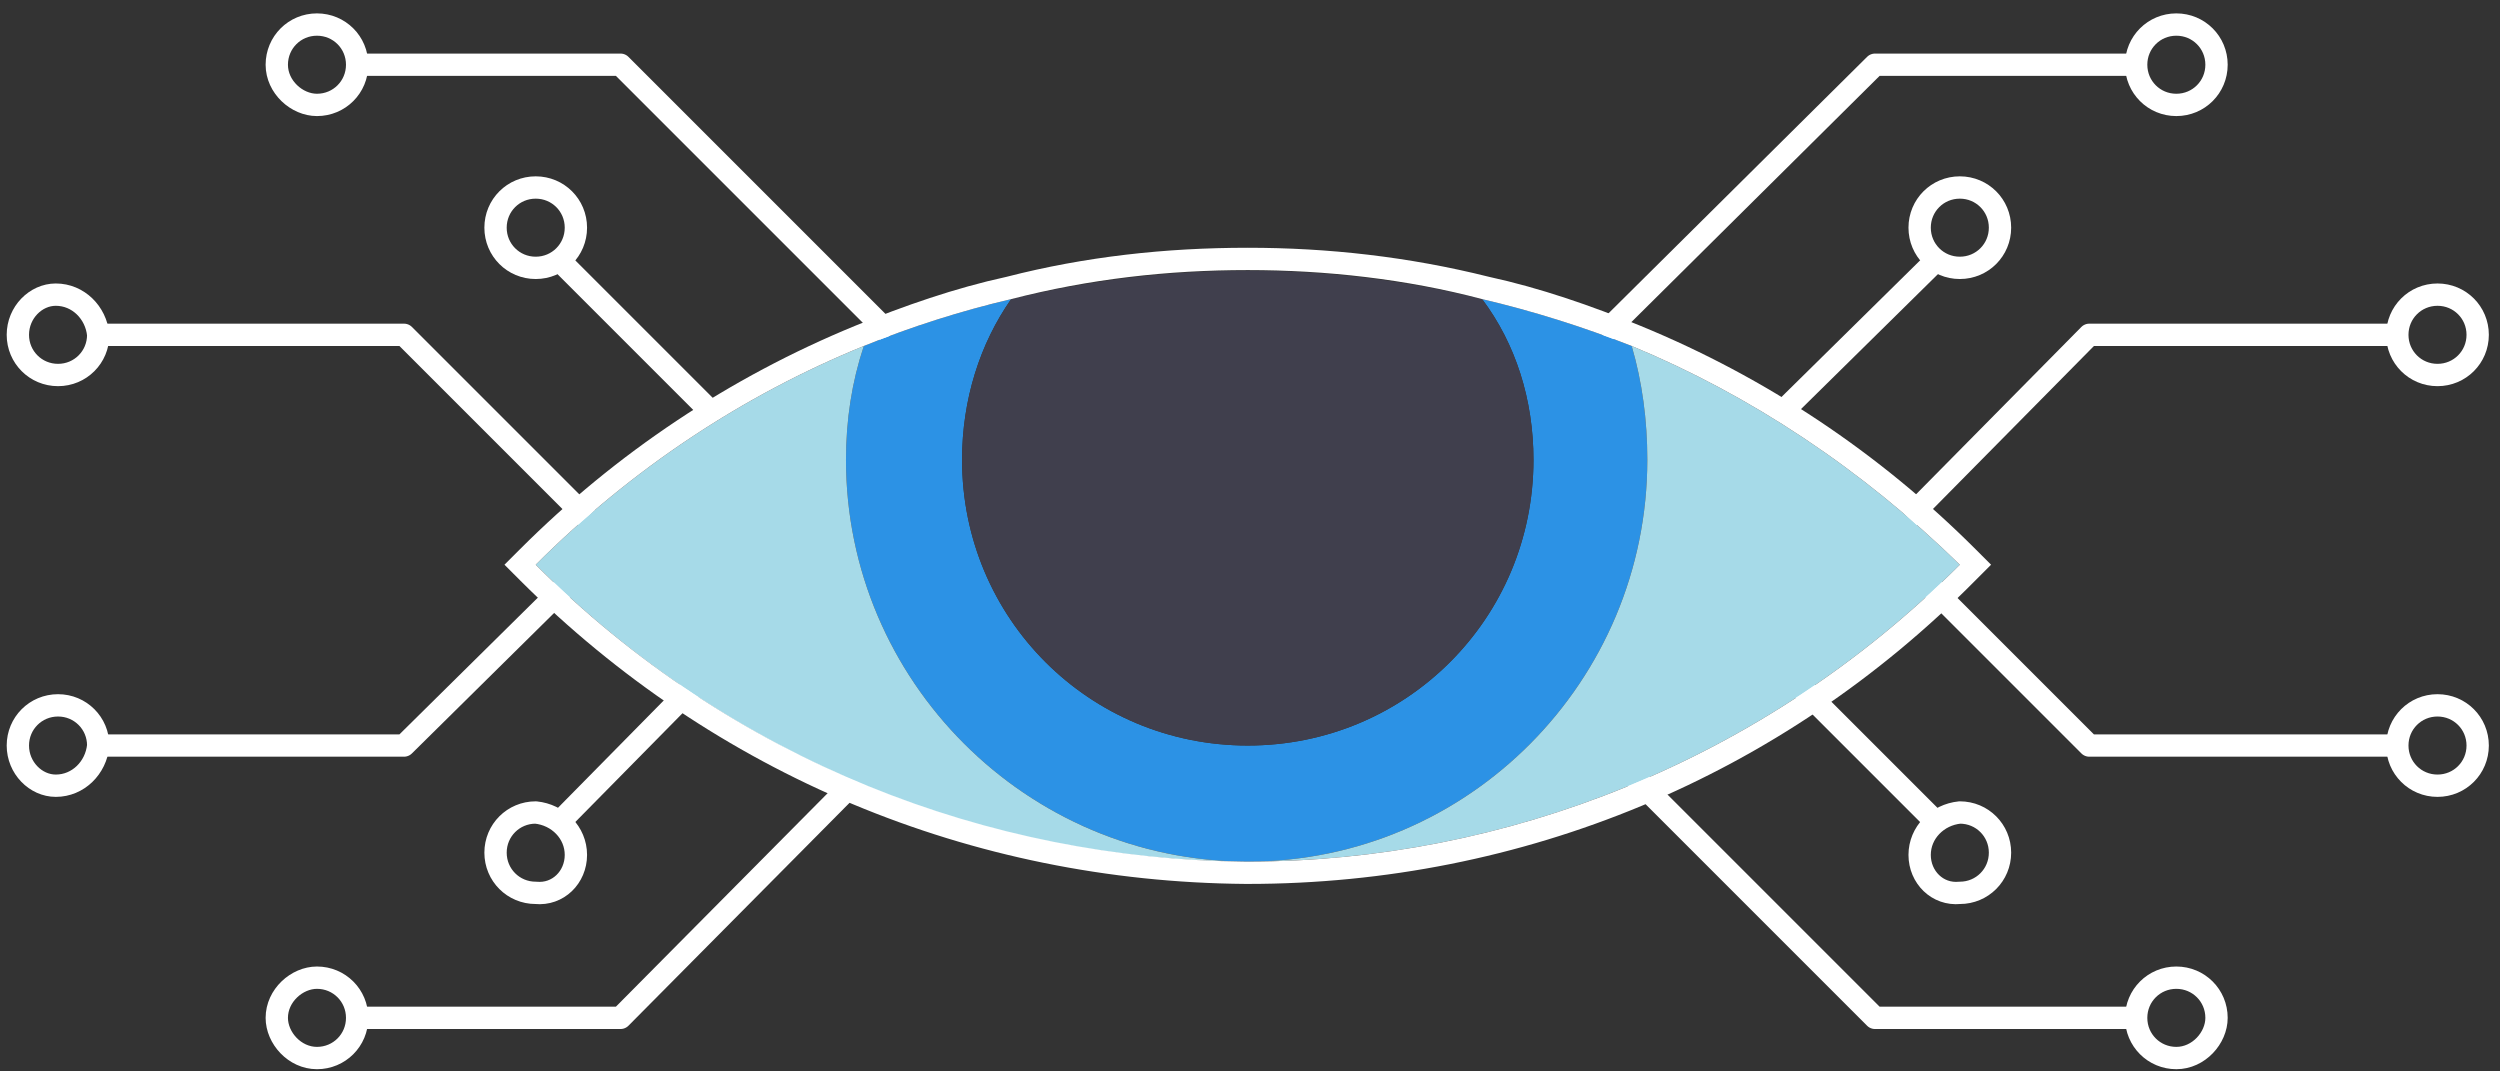 <svg version="1.2" xmlns="http://www.w3.org/2000/svg" viewBox="0 0 112 48" width="112" height="48">
	<rect x="0" y="0" width="112" height="48" fill="#333333" stroke="none"/>
	<title>ии</title>
	<style>
		.s0 { fill: none;stroke: #ffffff;stroke-linejoin: round } 
		.s1 { fill: #2c92e5 } 
		.s2 { fill: #a6dae8 } 
		.s3 { fill: #403f4d } 
		.s4 { fill: #ffffff } 
	</style>
	<g id="ии">
		<g id="-e-&lt;Group&gt;">
			<g id="&lt;Group&gt;">
				<path id="&lt;Path&gt;" class="s0" d="m39.9 33.4l-12.1 12.2h-11.8"/>
				<path id="&lt;Path&gt;" class="s0" d="m31.7 30.1l-6.8 6.9"/>
				<path id="&lt;Path&gt;" class="s0" d="m26.3 25.3l-8.2 8.1h-13.7"/>
				<path id="&lt;Path&gt;" class="s0" d="m14.2 43.8c1 0 1.8 0.8 1.8 1.8 0 1-0.8 1.8-1.8 1.8-1 0-1.8-0.9-1.8-1.8 0-1 0.9-1.8 1.8-1.8z"/>
				<path id="&lt;Path&gt;" class="s0" d="m24 36.4c1 0.1 1.8 0.9 1.8 1.9 0 1-0.8 1.8-1.8 1.7-1 0-1.8-0.8-1.8-1.8 0-1 0.8-1.8 1.8-1.8z"/>
				<path id="&lt;Path&gt;" class="s0" d="m2.6 31.6c1 0 1.8 0.8 1.8 1.8-0.1 1-0.9 1.8-1.9 1.8-0.9 0-1.7-0.8-1.7-1.8 0-1 0.8-1.8 1.8-1.8z"/>
			</g>
			<g id="&lt;Group&gt;">
				<path id="&lt;Path&gt;" class="s0" d="m71.8 33.4l12.2 12.2h11.7"/>
				<path id="&lt;Path&gt;" class="s0" d="m80 30.1l6.9 6.9"/>
				<path id="&lt;Path&gt;" class="s0" d="m85.5 25.3l8.1 8.1h13.8"/>
				<path id="&lt;Path&gt;" class="s0" d="m97.5 43.8c-1 0-1.8 0.8-1.8 1.8 0 1 0.8 1.8 1.8 1.8 1 0 1.8-0.9 1.8-1.8 0-1-0.8-1.8-1.8-1.8z"/>
				<path id="&lt;Path&gt;" class="s0" d="m87.8 36.4c-1 0.1-1.8 0.9-1.8 1.9 0 1 0.8 1.8 1.8 1.7 1 0 1.8-0.8 1.8-1.8 0-1-0.8-1.8-1.8-1.8z"/>
				<path id="&lt;Path&gt;" class="s0" d="m109.2 31.6c-1 0-1.8 0.8-1.8 1.8 0 1 0.8 1.8 1.8 1.8 1 0 1.8-0.8 1.8-1.8 0-1-0.8-1.8-1.8-1.8z"/>
			</g>
			<g id="&lt;Group&gt;">
				<path id="&lt;Path&gt;" class="s0" d="m39.9 15l-12.1-12.1h-11.8"/>
				<path id="&lt;Path&gt;" class="s0" d="m31.7 18.3l-6.8-6.8"/>
				<path id="&lt;Path&gt;" class="s0" d="m26.3 23.2l-8.2-8.2h-13.7"/>
				<path id="&lt;Path&gt;" class="s0" d="m14.2 4.7c1 0 1.8-0.8 1.8-1.8 0-1-0.8-1.8-1.8-1.8-1 0-1.8 0.8-1.8 1.8 0 1 0.9 1.8 1.8 1.8z"/>
				<path id="&lt;Path&gt;" class="s0" d="m24 12c1 0 1.8-0.8 1.8-1.8 0-1-0.8-1.8-1.8-1.8-1 0-1.8 0.8-1.8 1.8 0 1 0.8 1.8 1.8 1.8z"/>
				<path id="&lt;Path&gt;" class="s0" d="m2.6 16.8c1 0 1.8-0.8 1.8-1.8-0.1-1-0.9-1.8-1.9-1.8-0.9 0-1.7 0.8-1.7 1.8 0 1 0.8 1.8 1.8 1.8z"/>
			</g>
			<g id="&lt;Group&gt;">
				<path id="&lt;Path&gt;" class="s0" d="m71.8 15l12.2-12.1h11.7"/>
				<path id="&lt;Path&gt;" class="s0" d="m80 18.3l6.9-6.8"/>
				<path id="&lt;Path&gt;" class="s0" d="m85.5 23.2l8.1-8.2h13.8"/>
				<path id="&lt;Path&gt;" class="s0" d="m97.5 4.7c-1 0-1.8-0.8-1.8-1.8 0-1 0.8-1.8 1.8-1.8 1 0 1.8 0.8 1.8 1.8 0 1-0.8 1.8-1.8 1.8z"/>
				<path id="&lt;Path&gt;" class="s0" d="m87.8 12c-1 0-1.8-0.8-1.8-1.8 0-1 0.8-1.8 1.8-1.8 1 0 1.8 0.8 1.8 1.8 0 1-0.8 1.8-1.8 1.8z"/>
				<path id="&lt;Path&gt;" class="s0" d="m109.2 16.8c-1 0-1.8-0.8-1.8-1.8 0-1 0.8-1.8 1.8-1.8 1 0 1.8 0.8 1.8 1.8 0 1-0.8 1.8-1.8 1.8z"/>
			</g>
			<g id="&lt;Group&gt;">
				<g id="&lt;Group&gt;">
					<path id="&lt;Path&gt;" class="s1" d="m73.8 20.6c0 9.9-8 18-17.9 18-9.9 0-18-8.1-18-18q0-2.7 0.8-5.1 3.2-1.3 6.6-2.1c-1.4 2-2.2 4.5-2.2 7.2 0 7.1 5.7 12.8 12.8 12.8 7.1 0 12.8-5.7 12.8-12.8 0-2.7-0.8-5.2-2.3-7.2q3.4 0.8 6.7 2.1 0.7 2.4 0.7 5.1z"/>
					<g id="&lt;Group&gt;">
						<path id="&lt;Path&gt;" class="s2" d="m87.8 25.3c-8.8 8.8-20.4 13.3-31.9 13.3 9.9 0 17.9-8.1 17.9-18q0-2.7-0.7-5.1c5.3 2.2 10.3 5.5 14.7 9.8z"/>
						<path id="&lt;Path&gt;" class="s2" d="m55.9 38.6c-11.6 0-23.1-4.5-31.9-13.3 4.3-4.3 9.3-7.6 14.7-9.8q-0.8 2.4-0.8 5.1c0 9.9 8.1 18 18 18z"/>
						<path id="&lt;Path&gt;" class="s3" d="m68.7 20.6c0 7.1-5.7 12.8-12.8 12.8-7.1 0-12.8-5.7-12.8-12.8 0-2.7 0.8-5.2 2.2-7.2 7-1.7 14.2-1.7 21.1 0 1.5 2 2.3 4.5 2.3 7.2z"/>
					</g>
				</g>
			</g>
			<g id="&lt;Group&gt;">
				<g id="&lt;Group&gt;">
					<g id="&lt;Group&gt;">
						<g id="&lt;Group&gt;">
							<path id="&lt;Compound Path&gt;" fill-rule="evenodd" class="s4" d="m66.7 12.4c2.3 0.5 4.6 1.3 6.8 2.2 5.6 2.3 10.7 5.7 15 10l0.7 0.7-0.7 0.7c-8.7 8.8-20.3 13.6-32.6 13.6h-0.1c-12.3-0.1-23.8-4.9-32.5-13.6l-0.7-0.7 0.7-0.7c4.3-4.3 9.4-7.7 15-10 2.2-0.9 4.5-1.7 6.8-2.2 3.5-0.9 7.1-1.3 10.8-1.3 3.6 0 7.2 0.4 10.8 1.3zm-21.4 1q-3.4 0.8-6.6 2.1c-5.4 2.2-10.4 5.5-14.7 9.8 8.8 8.8 20.3 13.2 31.8 13.3h0.1c11.5 0 23.1-4.5 31.9-13.3-4.4-4.3-9.4-7.6-14.7-9.8q-3.3-1.3-6.7-2.1c-3.4-0.9-7-1.3-10.5-1.3-3.6 0-7.1 0.4-10.6 1.3z"/>
						</g>
					</g>
				</g>
			</g>
		</g>
	</g>
</svg>